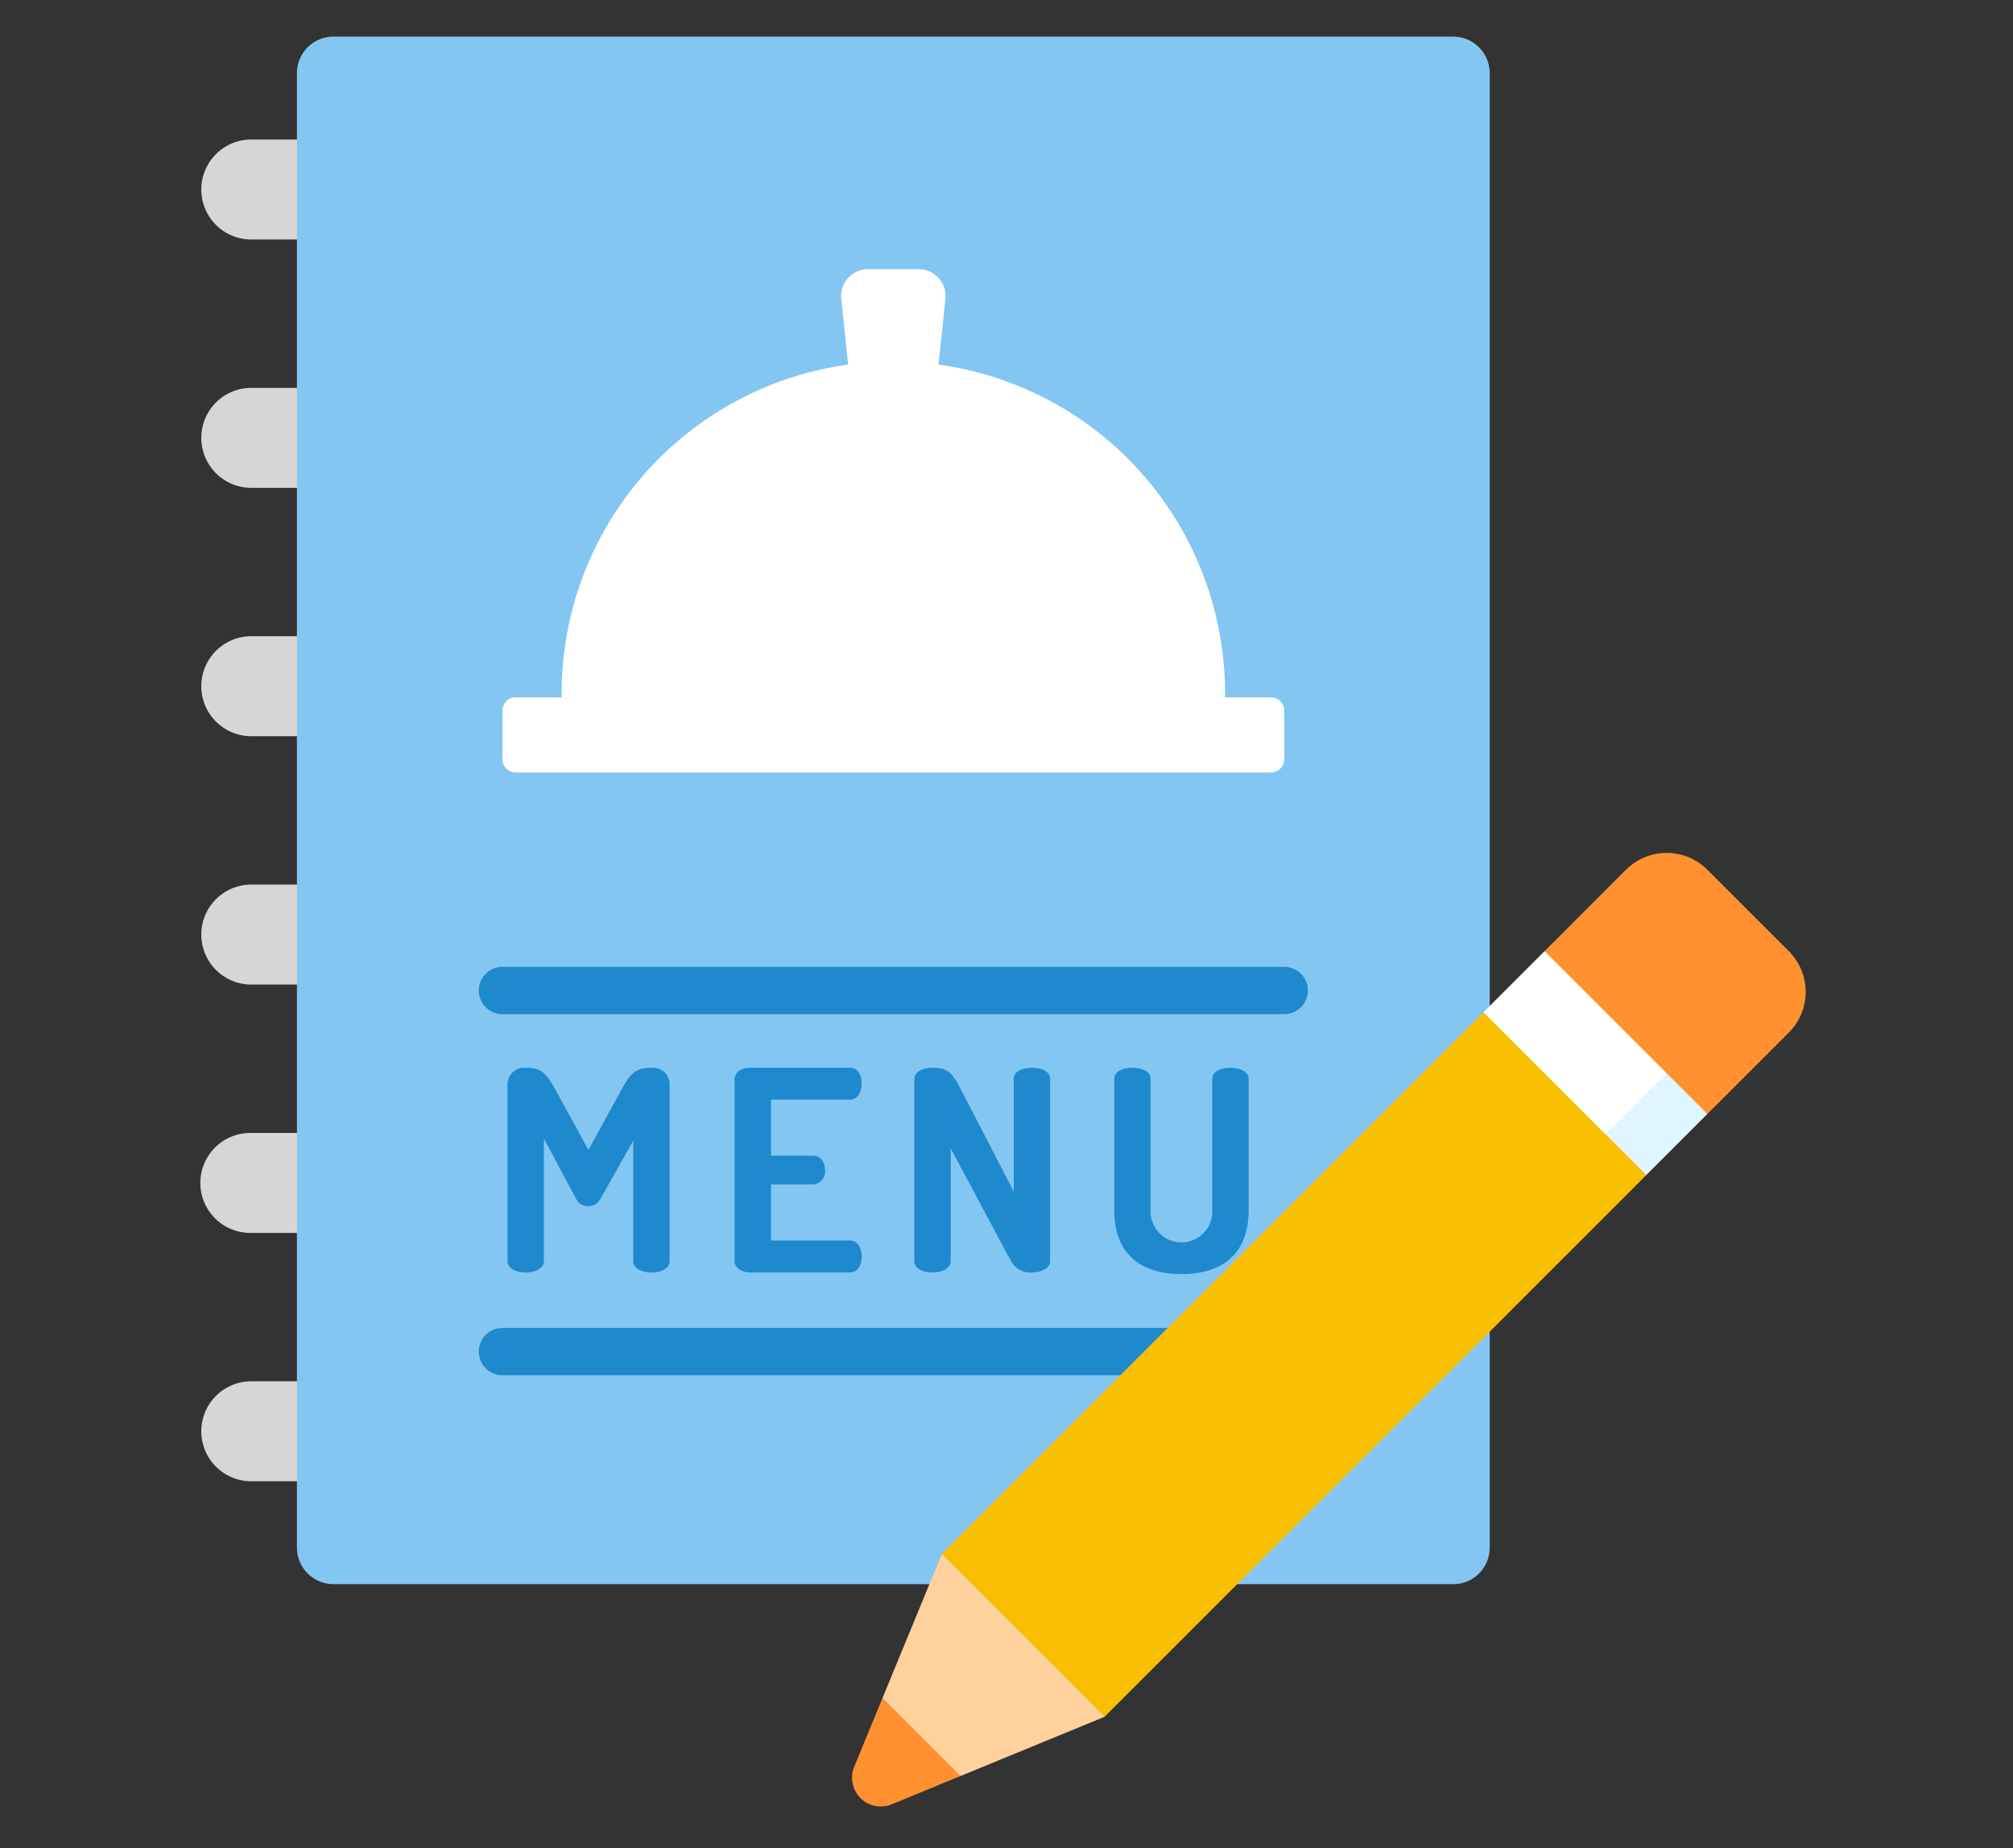 <svg xmlns="http://www.w3.org/2000/svg" width="110" height="101" viewBox="0 0 110 101">
  <rect x="0" y="0" width="110" height="101" fill="#333333" stroke="none"/>
  <g id="ic-edit-easier" transform="translate(-1152 -3904)">
    <g id="Group_287" data-name="Group 287" transform="translate(-8197 -571.951)">
      <g id="menu_1_" data-name="menu (1)" transform="translate(9360 4477.951)">
        <g id="Group_215" data-name="Group 215" transform="translate(0 5.624)">
          <path id="Path_274" data-name="Path 274" d="M8.309,39.513H2.731a2.731,2.731,0,0,1,0-5.462H8.309a2.731,2.731,0,0,1,0,5.462Zm0,0" transform="translate(0 -34.051)" fill="#d8d6d4"/>
          <path id="Path_275" data-name="Path 275" d="M8.309,121.677H2.731a2.731,2.731,0,0,1,0-5.462H8.309a2.731,2.731,0,0,1,0,5.462Zm0,0" transform="translate(0 -102.644)" fill="#d8d6d4"/>
          <path id="Path_276" data-name="Path 276" d="M8.309,203.845H2.731a2.731,2.731,0,0,1,0-5.462H8.309a2.731,2.731,0,0,1,0,5.462Zm0,0" transform="translate(0 -171.241)" fill="#d8d6d4"/>
          <path id="Path_277" data-name="Path 277" d="M8.309,286.009H2.731a2.731,2.731,0,1,1,0-5.462H8.309a2.731,2.731,0,1,1,0,5.462Zm0,0" transform="translate(0 -239.835)" fill="#d8d6d4"/>
          <path id="Path_278" data-name="Path 278" d="M8.309,368.176H2.731a2.731,2.731,0,1,1,0-5.461H8.309a2.731,2.731,0,1,1,0,5.461Zm0,0" transform="translate(0 -308.431)" fill="#d8d6d4"/>
          <path id="Path_279" data-name="Path 279" d="M8.309,450.341H2.731a2.731,2.731,0,0,1,0-5.462H8.309a2.731,2.731,0,0,1,0,5.462Zm0,0" transform="translate(0 -377.025)" fill="#d8d6d4"/>
        </g>
        <path id="Path_280" data-name="Path 280" d="M94.828,84.563H33.647a2,2,0,0,1-2-2V2a2,2,0,0,1,2-2h61.18a2,2,0,0,1,2,2V82.565a2,2,0,0,1-2,2Zm0,0" transform="translate(-26.421 0)" fill="#83c6f2"/>
        <path id="Path_282" data-name="Path 282" d="M216.912,83.109h-4.74l-.475-4.534a1.473,1.473,0,0,1,1.465-1.626h2.76a1.472,1.472,0,0,1,1.465,1.626Zm0,0" transform="translate(-176.726 -64.24)" fill="#fff"/>
        <path id="Path_283" data-name="Path 283" d="M155.47,127.165H119.219v-1.54a18.125,18.125,0,1,1,36.251,0Zm0,0" transform="translate(-99.528 -89.745)" fill="#fff"/>
        <path id="Path_285" data-name="Path 285" d="M141.635,218.609H100.353a.719.719,0,0,0-.719.719v2.666a.719.719,0,0,0,.719.719h41.282a.719.719,0,0,0,.719-.719v-2.666A.719.719,0,0,0,141.635,218.609Zm0,0" transform="translate(-83.178 -182.503)" fill="#fff"/>
        <path id="Path_286" data-name="Path 286" d="M106.392,348.325a.727.727,0,0,1-.674.4.705.705,0,0,1-.657-.4l-1.76-3.3v6.7c0,.413-.5.627-.994.627-.505,0-.995-.214-.995-.627v-9.563a.913.913,0,0,1,.995-.995c.719,0,1.04.153,1.545,1.056l1.882,3.427,1.882-3.427c.5-.9.841-1.056,1.561-1.056a.913.913,0,0,1,.994.995v9.563c0,.413-.5.627-.994.627-.505,0-.995-.214-.995-.627v-6.579Zm0,0" transform="translate(-84.579 -284.817)" fill="#1f89cd"/>
        <path id="Path_287" data-name="Path 287" d="M178.426,345.969h2.326c.4,0,.627.383.627.8a.693.693,0,0,1-.627.765h-2.326V350.6h4.33c.4,0,.627.414.627.888,0,.413-.2.857-.627.857h-5.447c-.444,0-.872-.214-.872-.627v-9.93c0-.413.428-.627.872-.627h5.447c.428,0,.627.444.627.857,0,.474-.23.887-.627.887h-4.33Zm0,0" transform="translate(-147.296 -284.816)" fill="#1f89cd"/>
        <path id="Path_288" data-name="Path 288" d="M241.186,351.722l-3.29-6.151v6.151c0,.413-.505.627-.995.627-.505,0-.995-.214-.995-.627v-9.93c0-.429.49-.628.995-.628.719,0,1.01.153,1.485,1.056l2.953,5.707v-6.151c0-.428.49-.612.994-.612s.995.184.995.612v9.945c0,.413-.505.627-.995.627a1.2,1.2,0,0,1-1.147-.627Zm0,0" transform="translate(-196.943 -284.816)" fill="#1f89cd"/>
        <path id="Path_289" data-name="Path 289" d="M307.406,341.776c0-.428.49-.612.995-.612.49,0,.994.184.994.612v7.161c0,2.555-1.622,3.5-3.672,3.5s-3.672-.948-3.672-3.5v-7.161c0-.428.49-.612.994-.612s.995.184.995.612v7.161a1.685,1.685,0,1,0,3.366,0v-7.161Zm0,0" transform="translate(-252.163 -284.816)" fill="#1f89cd"/>
        <path id="Path_290" data-name="Path 290" d="M135.822,307.777H93.1a1.292,1.292,0,1,0,0,2.584h42.721a1.292,1.292,0,0,0,0-2.584Zm0,0" transform="translate(-76.645 -256.944)" fill="#1f89cd"/>
        <path id="Path_291" data-name="Path 291" d="M135.822,427.227H93.1a1.292,1.292,0,1,0,0,2.584h42.721a1.292,1.292,0,0,0,0-2.584Zm0,0" transform="translate(-76.645 -356.665)" fill="#1f89cd"/>
      </g>
      <g id="pencil" transform="translate(9395.56 4522.556)">
        <path id="Union_4" data-name="Union 4" d="M.46,5.56A1.575,1.575,0,0,1,.118,3.849L1.664.092,5.143.877,6.021,0,6,1.071,7.41,1.39l-1.438.863-.045,2.1L2.172,5.9A1.574,1.574,0,0,1,.46,5.56Z" transform="translate(0 46.087)" fill="#ff9130"/>
        <path id="Union_5" data-name="Union 5" d="M2.965,10.842,0,7.877,3.244,0l6.908,3.657,2.082-2.081-.04,3.162L12.7,5l-.511.307L12.14,8.9,4.263,12.14Z" transform="translate(1.665 38.302)" fill="#ffd19c"/>
        <path id="Union_3" data-name="Union 3" d="M1.9,17.855,0,18.529l2.058-2.218L3.152,5.37,7.6.921a3.145,3.145,0,0,1,4.448,0l2.224,2.224L16.5,5.37a3.144,3.144,0,0,1,0,4.447l-4.448,4.448L5.165,16.7l-3.5,3.5Z" transform="translate(34.69)" fill="#ff9130"/>
        <path id="Path_298" data-name="Path 298" d="M297.294,117.077l12.232,3.336,3.336-3.336-2.224-2.224Z" transform="translate(-266.125 -102.811)" fill="#dff5ff"/>
        <path id="Path_299" data-name="Path 299" d="M339.122,57.885l-6.672-6.672-3.336,3.336,2.224,11.12Z" transform="translate(-294.609 -45.843)" fill="#fff"/>
        <path id="Union_2" data-name="Union 2" d="M6.675,36.267l.006-.013-.009.008L0,29.592,29.593,0l6.671,6.671,0,0,.013-.006L38.5,8.894,8.9,38.491Z" transform="translate(4.905 8.708)" fill="#f9bf00"/>
      </g>
    </g>
    <rect id="Rectangle_118" data-name="Rectangle 118" width="110" height="101" transform="translate(1152 3904)" fill="none"/>
  </g>
</svg>
